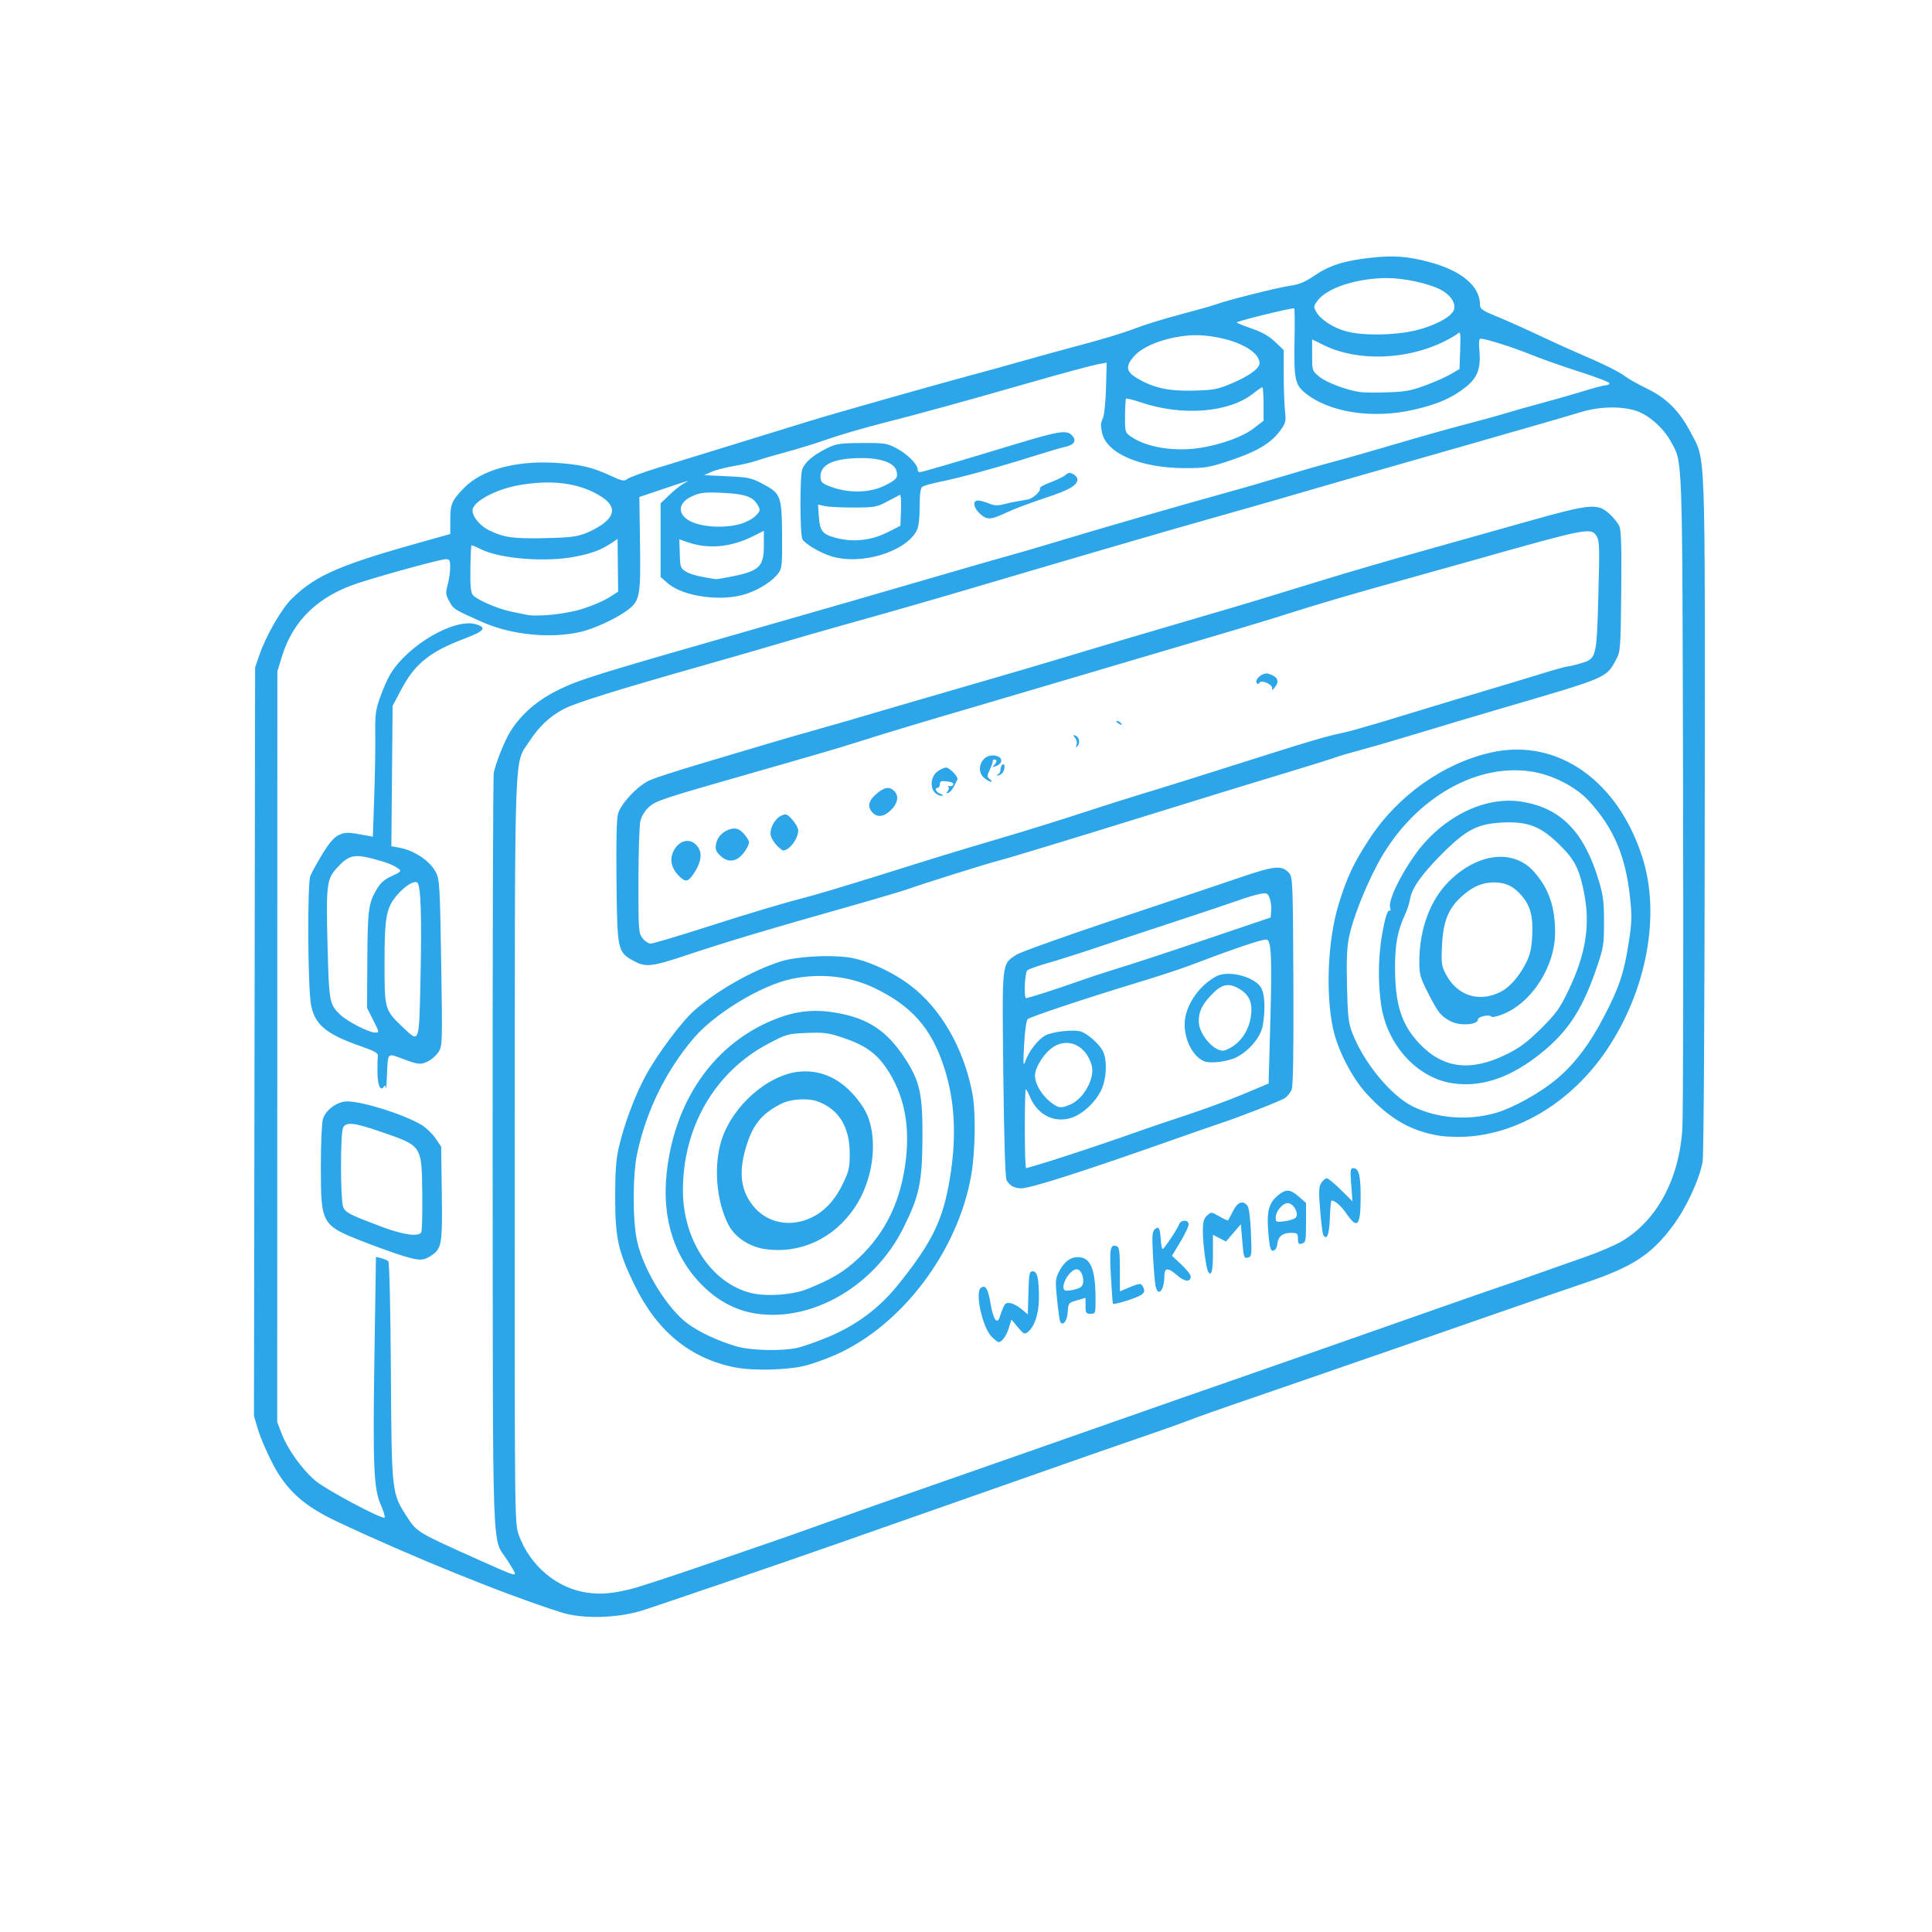 <?xml version="1.0" encoding="UTF-8" standalone="no"?>
<!-- Created with Inkscape (http://www.inkscape.org/) -->

<svg
   width="166.911mm"
   height="166.911mm"
   viewBox="0 0 166.911 166.911"
   version="1.1"
   id="svg1"
   xml:space="preserve"
   sodipodi:docname="walkman.svg"
   inkscape:version="1.3.2 (091e20ef0f, 2023-11-25)"
   xmlns:inkscape="http://www.inkscape.org/namespaces/inkscape"
   xmlns:sodipodi="http://sodipodi.sourceforge.net/DTD/sodipodi-0.dtd"
   xmlns="http://www.w3.org/2000/svg"
   xmlns:svg="http://www.w3.org/2000/svg"><sodipodi:namedview
     id="namedview1"
     pagecolor="#ffffff"
     bordercolor="#000000"
     borderopacity="0.25"
     inkscape:showpageshadow="2"
     inkscape:pageopacity="0.0"
     inkscape:pagecheckerboard="0"
     inkscape:deskcolor="#d1d1d1"
     inkscape:document-units="mm"
     inkscape:zoom="0.53589645"
     inkscape:cx="356.41214"
     inkscape:cy="399.33088"
     inkscape:window-width="1920"
     inkscape:window-height="1008"
     inkscape:window-x="0"
     inkscape:window-y="35"
     inkscape:window-maximized="1"
     inkscape:current-layer="layer1" /><defs
     id="defs1" /><g
     inkscape:label="Layer 1"
     inkscape:groupmode="layer"
     id="layer1"
     transform="translate(-20.298,-40.6)"><path
       style="fill:#2da5e9;stroke-width:0.661;fill-opacity:1"
       d="m 68.812,179.907 c -4.904,-1.552 -12.984,-4.827 -19.488,-7.899 -2.763,-1.305 -4.263,-2.658 -5.447,-4.912 -0.497,-0.945 -1.068,-2.27 -1.271,-2.942 l -0.368,-1.223 0.05,-32.334 0.05,-32.334 0.372,-1.085 c 0.577,-1.682 1.942,-4.039 2.835,-4.894 2.127,-2.038 4.12,-2.891 11.688,-5.001 l 1.966,-0.548 V 85.538 c 0,-1.399 0.12,-1.679 1.196,-2.791 1.493,-1.543 4.427,-2.357 7.8,-2.166 2.174,0.124 3.276,0.378 4.871,1.125 0.977,0.457 1.14,0.488 1.439,0.269 0.185,-0.136 1.32,-0.552 2.521,-0.926 2.187,-0.68 9.756,-3.013 13.371,-4.121 2.09,-0.641 11.393,-3.277 14.07,-3.986 0.913,-0.242 2.801,-0.764 4.195,-1.16 1.394,-0.396 3.832,-1.065 5.418,-1.487 1.586,-0.422 3.501,-1.012 4.255,-1.31 0.754,-0.299 2.524,-0.846 3.933,-1.217 1.409,-0.371 2.771,-0.755 3.027,-0.854 0.888,-0.342 5.307,-1.457 6.395,-1.614 0.838,-0.121 1.34,-0.326 2.149,-0.878 1.31,-0.894 2.585,-1.3 4.881,-1.552 1.987,-0.219 3.15,-0.134 5.039,0.365 2.808,0.743 4.403,2.085 4.403,3.704 0,0.35 0.212,0.498 1.442,1 0.793,0.324 2.386,1.035 3.539,1.58 1.154,0.544 2.609,1.208 3.233,1.475 2.344,1 3.772,1.699 4.308,2.108 0.305,0.232 1.157,0.713 1.895,1.068 1.685,0.811 2.82,1.945 3.766,3.763 1.33,2.556 1.252,0.468 1.23,33.04 -0.012,17.333 -0.087,29.491 -0.184,30.005 -0.295,1.557 -1.396,3.933 -2.538,5.478 -1.888,2.554 -3.515,3.606 -7.777,5.031 -1.105,0.37 -4.527,1.549 -7.603,2.62 -3.076,1.071 -6.576,2.289 -7.778,2.705 -6.302,2.184 -11.767,4.071 -14.419,4.978 -1.634,0.559 -3.522,1.23 -4.195,1.491 -0.673,0.261 -2.443,0.892 -3.933,1.402 -1.49,0.51 -4.046,1.396 -5.68,1.97 -3.919,1.375 -16.693,5.857 -20.449,7.176 -5.378,1.888 -15.781,5.45 -17.255,5.909 -2.152,0.67 -5.14,0.743 -6.952,0.169 z m 6.03,-2.039 c 0.673,-0.167 3.426,-1.064 6.117,-1.994 2.692,-0.93 5.326,-1.834 5.855,-2.01 0.529,-0.176 2.102,-0.73 3.496,-1.231 2.891,-1.039 8.183,-2.903 12.409,-4.369 1.586,-0.55 3.552,-1.238 4.369,-1.527 1.65,-0.585 12.78,-4.486 15.381,-5.391 0.913,-0.318 2.801,-0.974 4.195,-1.458 4.375,-1.519 10.716,-3.739 16.517,-5.782 3.076,-1.084 6.183,-2.166 6.904,-2.406 0.721,-0.239 2.137,-0.732 3.146,-1.094 1.009,-0.362 2.795,-0.99 3.968,-1.396 1.173,-0.405 2.618,-1.023 3.21,-1.373 3.033,-1.793 4.96,-5.375 5.232,-9.727 0.072,-1.154 0.1,-14.328 0.063,-29.276 -0.074,-29.634 -0.023,-28.189 -1.065,-30.103 -0.649,-1.192 -1.968,-2.338 -3.067,-2.665 -1.351,-0.401 -3.193,-0.338 -4.792,0.164 -0.75,0.235 -5.099,1.493 -9.666,2.796 -9.219,2.629 -12.917,3.692 -15.905,4.57 -1.105,0.325 -3.662,1.055 -5.68,1.623 -2.019,0.568 -5.322,1.516 -7.341,2.108 -2.019,0.592 -4.771,1.396 -6.117,1.787 -1.346,0.391 -4.295,1.259 -6.554,1.93 -4.36,1.294 -7.72,2.26 -12.409,3.569 -1.586,0.443 -4.024,1.145 -5.418,1.56 -1.394,0.415 -4.343,1.268 -6.554,1.894 -7.576,2.148 -11.162,3.268 -12.149,3.794 -1.215,0.647 -2.129,1.512 -2.975,2.816 -1.316,2.026 -1.229,-0.438 -1.243,35.419 -0.012,31.922 -0.011,32.104 0.345,33.101 0.953,2.667 3.313,4.65 5.955,5.003 1.182,0.158 2.152,0.073 3.775,-0.33 z m 9.027,-19.123 c -3.903,-0.744 -6.802,-3.109 -8.765,-7.152 -1.404,-2.891 -1.657,-4.041 -1.659,-7.54 -0.001,-2.289 0.073,-3.292 0.324,-4.369 0.467,-2.002 1.396,-4.476 2.31,-6.153 1.02,-1.871 3.09,-4.649 4.191,-5.622 1.957,-1.731 5.043,-3.481 7.505,-4.256 1.318,-0.415 4.145,-0.58 5.833,-0.341 1.544,0.219 3.803,1.244 5.353,2.429 2.65,2.027 4.599,5.425 5.343,9.319 0.304,1.589 0.257,5.009 -0.097,7.053 -1.14,6.588 -6.013,13.034 -11.751,15.544 -0.79,0.346 -1.927,0.755 -2.526,0.911 -1.514,0.392 -4.477,0.479 -6.061,0.177 z m 5.252,-1.688 c 0.509,-0.106 1.752,-0.54 2.761,-0.964 2.45,-1.031 4.414,-2.509 6.046,-4.548 2.935,-3.669 3.848,-5.56 4.443,-9.204 0.593,-3.637 0.417,-6.743 -0.548,-9.649 -1.098,-3.305 -2.795,-5.212 -6.007,-6.748 -2.135,-1.021 -4.672,-1.292 -7.159,-0.766 -2.604,0.552 -6.631,2.994 -8.428,5.111 -2.402,2.829 -4.08,6.242 -4.876,9.919 -0.403,1.862 -0.413,5.791 -0.018,7.603 0.538,2.469 2.605,5.842 4.381,7.147 1.011,0.743 2.663,1.512 4.216,1.962 1.222,0.354 3.814,0.422 5.191,0.137 z m -3.503,-2.972 c -1.623,-0.245 -3.104,-0.988 -4.406,-2.209 -2.6,-2.44 -3.754,-5.89 -3.32,-9.926 0.658,-6.116 3.908,-10.908 8.878,-13.093 2.056,-0.904 3.738,-1.122 5.816,-0.753 2.759,0.489 4.37,1.575 5.939,4.002 1.245,1.927 1.487,3.045 1.467,6.793 -0.021,3.862 -0.271,5.033 -1.678,7.84 -2.494,4.976 -7.854,8.078 -12.696,7.347 z m 4.429,-2.123 c 2.137,-0.863 3.144,-1.467 4.4,-2.64 2.384,-2.226 3.718,-5.02 4.121,-8.627 0.341,-3.056 -0.205,-5.596 -1.676,-7.791 -0.884,-1.319 -1.898,-2.03 -3.799,-2.663 -1.243,-0.414 -1.625,-0.464 -3.106,-0.402 -1.629,0.067 -1.746,0.1 -3.33,0.937 -4.597,2.429 -7.359,7.183 -7.359,12.668 0,4.264 2.456,7.988 5.835,8.85 1.336,0.341 3.631,0.186 4.914,-0.333 z m -3.609,-3.442 c -1.379,-0.189 -2.645,-1.021 -3.207,-2.108 -1.052,-2.035 -1.302,-5.107 -0.595,-7.322 0.947,-2.969 4.024,-5.662 6.751,-5.91 2.121,-0.192 4.006,0.855 5.443,3.025 1.417,2.14 1.102,6.063 -0.702,8.736 -1.79,2.652 -4.667,3.992 -7.689,3.578 z m 3.954,-2.725 c 1.167,-0.552 2.068,-1.536 2.777,-3.032 0.477,-1.007 0.547,-1.34 0.539,-2.556 -0.015,-2.266 -0.946,-3.769 -2.755,-4.447 -0.83,-0.311 -2.329,-0.223 -3.142,0.185 -1.751,0.879 -2.548,1.893 -3.125,3.975 -0.562,2.025 -0.376,3.487 0.605,4.77 1.191,1.557 3.216,1.996 5.101,1.105 z m 15.583,10.293 c -0.794,-0.794 -1.461,-3.79 -0.94,-4.222 0.389,-0.323 0.637,0.085 0.846,1.389 0.097,0.61 0.282,1.216 0.411,1.346 0.195,0.198 0.269,0.127 0.45,-0.437 0.119,-0.37 0.288,-0.764 0.375,-0.874 0.216,-0.274 0.826,-0.094 1.456,0.429 l 0.524,0.435 0.05,-1.861 c 0.045,-1.673 0.082,-1.861 0.371,-1.861 0.399,0 0.542,0.624 0.536,2.338 -0.004,1.312 -0.366,2.417 -0.951,2.901 -0.283,0.234 -0.362,0.197 -0.87,-0.407 l -0.558,-0.665 -0.211,0.705 c -0.205,0.684 -0.606,1.245 -0.89,1.245 -0.076,0 -0.346,-0.208 -0.6,-0.461 z m 5.924,-1.278 c -0.051,-0.083 -0.174,-0.943 -0.274,-1.91 -0.167,-1.625 -0.154,-1.812 0.173,-2.452 0.419,-0.821 0.96,-1.24 1.601,-1.24 1.108,0 1.531,0.97 1.546,3.539 0.007,1.33 -2e-4,1.355 -0.429,1.355 -0.392,0 -0.437,-0.071 -0.437,-0.688 v -0.688 l -0.743,0.214 c -0.723,0.209 -0.744,0.235 -0.795,1.022 -0.049,0.756 -0.406,1.228 -0.641,0.847 z m 1.786,-3.026 c 0.414,-0.325 0.126,-1.527 -0.367,-1.527 -0.595,0 -1.429,1.423 -1.055,1.798 0.141,0.141 1.14,-0.05 1.421,-0.271 z m 2.766,1.457 c -0.032,-0.055 -0.114,-1.153 -0.183,-2.439 -0.129,-2.399 -0.053,-2.751 0.548,-2.52 0.176,0.068 0.234,0.562 0.234,1.984 v 1.894 l 0.889,-0.369 c 0.751,-0.312 0.913,-0.331 1.046,-0.121 0.371,0.587 0.17,0.803 -1.157,1.239 -0.726,0.238 -1.345,0.388 -1.377,0.333 z m 3.679,-1.542 c -0.059,-0.264 -0.157,-1.425 -0.22,-2.58 -0.096,-1.778 -0.072,-2.134 0.158,-2.324 0.347,-0.288 0.446,-0.114 0.512,0.896 0.029,0.45 0.101,0.818 0.159,0.818 0.128,1.7e-4 1.268,-1.708 1.429,-2.141 0.154,-0.413 0.824,-0.404 0.824,0.011 0,0.174 -0.325,0.855 -0.722,1.514 l -0.722,1.197 0.809,0.754 c 0.445,0.415 0.809,0.876 0.809,1.026 0,0.513 -0.514,0.481 -1.142,-0.07 -0.81,-0.711 -1.13,-0.704 -1.133,0.025 -0.006,1.268 -0.539,1.881 -0.762,0.874 z m 4.542,-1.236 c -0.174,-0.281 -0.453,-2.407 -0.455,-3.456 -9.3e-4,-0.858 0.069,-1.129 0.362,-1.394 0.357,-0.323 0.376,-0.321 1.064,0.074 0.385,0.222 0.723,0.377 0.751,0.345 0.028,-0.032 0.219,-0.392 0.425,-0.8 0.396,-0.786 0.846,-0.958 1.245,-0.476 0.139,0.167 0.253,1.04 0.306,2.333 0.081,1.964 0.068,2.071 -0.268,2.159 -0.328,0.086 -0.363,-0.016 -0.478,-1.396 l -0.124,-1.489 -0.644,0.748 -0.644,0.748 -0.562,-0.291 -0.562,-0.291 v 1.665 c 0,1.477 -0.137,1.975 -0.418,1.521 z m 5.25,-2.845 c -0.242,-2.317 -0.07,-3.074 0.868,-3.812 0.632,-0.497 0.996,-0.46 1.722,0.177 l 0.618,0.542 v 1.709 c 0,1.562 -0.03,1.717 -0.35,1.801 -0.29,0.076 -0.35,0.006 -0.35,-0.417 0,-0.458 -0.056,-0.508 -0.578,-0.508 -0.748,0 -1.134,0.308 -1.202,0.96 -0.033,0.311 -0.168,0.544 -0.335,0.576 -0.223,0.042 -0.303,-0.166 -0.393,-1.029 z m 2.299,-1.81 c 0.304,-0.284 -0.05,-1.091 -0.55,-1.25 -0.442,-0.14 -1.163,0.626 -1.163,1.236 0,0.381 0.054,0.404 0.743,0.319 0.409,-0.051 0.845,-0.188 0.97,-0.305 z m 2.401,1.49 c -0.062,-0.1 -0.184,-1.066 -0.272,-2.146 -0.133,-1.638 -0.116,-2.03 0.101,-2.361 0.143,-0.218 0.354,-0.397 0.47,-0.397 0.115,0 0.663,0.449 1.217,0.997 l 1.007,0.997 -0.111,-1.434 c -0.096,-1.248 -0.074,-1.434 0.171,-1.434 0.481,0 0.644,0.611 0.644,2.421 0,2.577 -0.265,2.905 -1.222,1.514 -0.469,-0.682 -0.988,-1.139 -1.294,-1.139 -0.051,0 -0.115,0.682 -0.143,1.515 -0.047,1.42 -0.259,1.967 -0.568,1.467 z m -26.877,-4.219 c -0.167,-0.097 -0.386,-0.33 -0.486,-0.518 -0.116,-0.217 -0.218,-3.55 -0.281,-9.145 -0.11,-9.85 -0.148,-9.497 1.12,-10.327 0.358,-0.234 4.19,-1.606 8.516,-3.049 4.326,-1.443 9.16,-3.065 10.743,-3.606 3.083,-1.053 3.676,-1.11 4.308,-0.412 0.313,0.346 0.332,0.82 0.371,9.304 0.028,6.112 -0.019,9.088 -0.149,9.411 -0.104,0.26 -0.368,0.589 -0.586,0.731 -0.375,0.246 -3.919,1.635 -5.424,2.126 -0.385,0.125 -2.508,0.865 -4.719,1.643 -7.734,2.721 -11.893,4.043 -12.672,4.028 -0.24,-0.005 -0.574,-0.088 -0.741,-0.186 z m 3.34,-2.193 c 1.955,-0.608 5.882,-1.931 7.887,-2.656 0.529,-0.191 2.22,-0.762 3.758,-1.268 1.538,-0.506 3.78,-1.332 4.981,-1.836 l 2.185,-0.916 0.148,-5.289 c 0.158,-5.661 0.086,-7.153 -0.346,-7.153 -0.468,0 -2.883,0.82 -6.706,2.276 -0.721,0.275 -2.648,0.905 -4.282,1.401 -4.675,1.419 -9.419,2.999 -9.635,3.21 -0.11,0.107 -0.243,1.081 -0.301,2.202 -0.092,1.779 -0.078,1.938 0.123,1.382 0.312,-0.862 1.114,-1.873 1.743,-2.198 0.601,-0.311 2.319,-0.507 2.983,-0.34 0.568,0.143 1.619,1.058 1.95,1.698 0.409,0.791 0.325,2.474 -0.172,3.456 -0.474,0.936 -1.436,1.864 -2.309,2.229 -1.539,0.643 -3.123,-0.075 -3.814,-1.728 -0.15,-0.359 -0.311,-0.653 -0.358,-0.653 -0.047,0 -0.085,1.534 -0.085,3.408 0,1.875 0.049,3.408 0.109,3.408 0.06,0 1.024,-0.285 2.141,-0.632 z m 13.218,-8.612 c -0.947,-0.42 -1.66,-1.786 -1.66,-3.178 0,-1.528 1.186,-3.325 2.741,-4.153 1.011,-0.538 3.222,0.007 3.837,0.946 0.345,0.527 0.417,1.849 0.178,3.283 -0.165,0.991 -1.153,2.194 -2.27,2.764 -0.768,0.392 -2.293,0.575 -2.826,0.338 z m 2.429,-1.231 c 1.034,-0.639 1.678,-1.886 1.678,-3.247 0,-0.878 -0.419,-1.485 -1.321,-1.913 -0.8,-0.379 -1.382,-0.172 -2.268,0.809 -0.722,0.799 -0.955,1.33 -0.955,2.17 0,1.028 1.206,2.487 2.077,2.512 0.133,0.004 0.488,-0.145 0.789,-0.331 z m -13.989,4.992 c 1.192,-0.498 2.181,-2.313 1.863,-3.42 -0.476,-1.66 -1.964,-2.388 -3.263,-1.596 -0.784,0.478 -1.636,1.781 -1.628,2.491 0.008,0.815 0.657,1.838 1.562,2.465 0.523,0.362 0.721,0.37 1.465,0.059 z m -2.266,-9.647 c 0.78,-0.247 2.086,-0.687 2.903,-0.979 0.817,-0.291 2.115,-0.723 2.884,-0.96 2.23,-0.686 4.231,-1.343 9.176,-3.016 l 4.632,-1.567 0.052,-0.588 c 0.029,-0.323 -0.032,-0.808 -0.134,-1.078 -0.171,-0.451 -0.238,-0.48 -0.839,-0.371 -0.359,0.066 -1.203,0.317 -1.876,0.559 -0.673,0.242 -3.111,1.06 -5.418,1.817 -2.307,0.757 -5.374,1.774 -6.816,2.259 -1.442,0.485 -3.33,1.084 -4.195,1.331 -0.865,0.247 -1.671,0.53 -1.791,0.63 -0.223,0.185 -0.322,2.411 -0.107,2.411 0.062,0 0.75,-0.202 1.529,-0.449 z m 34.255,12.345 c -2.529,-0.402 -4.354,-1.448 -6.377,-3.652 -1.248,-1.359 -2.476,-3.737 -2.88,-5.572 -0.672,-3.056 -0.468,-7.731 0.47,-10.778 0.723,-2.349 1.272,-3.52 2.633,-5.615 2.456,-3.781 6.464,-6.618 10.632,-7.525 5.647,-1.228 10.889,2.454 12.993,9.125 1.565,4.963 0.361,11.438 -3.079,16.566 -2.976,4.436 -7.566,7.269 -12.186,7.52 -0.721,0.039 -1.713,0.007 -2.205,-0.071 z m 4.68,-1.952 c 1.539,-0.415 3.997,-1.783 5.478,-3.049 1.501,-1.282 2.78,-2.99 3.997,-5.332 1.315,-2.533 1.723,-3.766 2.135,-6.454 0.259,-1.687 0.272,-2.222 0.094,-3.862 -0.385,-3.552 -1.412,-5.952 -3.547,-8.287 -1.132,-1.238 -3.165,-2.273 -5.008,-2.549 -4.948,-0.741 -10.391,2.57 -13.294,8.087 -1.092,2.075 -2.082,4.607 -2.413,6.172 -0.192,0.909 -0.24,2.011 -0.185,4.282 0.064,2.675 0.124,3.189 0.479,4.101 0.984,2.53 3.312,5.355 5.179,6.285 2.079,1.035 4.675,1.257 7.085,0.607 z m -3.659,-2.598 c -3.084,-0.479 -5.689,-3.391 -6.15,-6.878 -0.327,-2.468 -0.197,-4.991 0.377,-7.319 0.111,-0.452 0.276,-0.776 0.365,-0.721 0.092,0.057 0.115,-0.049 0.054,-0.243 -0.184,-0.579 0.785,-2.656 2.116,-4.537 2.308,-3.262 6.014,-5.127 9.202,-4.631 3.409,0.531 5.416,2.569 6.694,6.795 0.392,1.297 0.464,1.862 0.462,3.633 -0.002,2 -0.035,2.193 -0.718,4.165 -1.255,3.623 -2.593,5.552 -5.222,7.529 -2.444,1.838 -4.829,2.571 -7.179,2.206 z m 4.68,-2.488 c 1.171,-0.578 1.805,-1.05 2.992,-2.228 1.315,-1.304 1.619,-1.728 2.389,-3.33 1.462,-3.043 1.875,-5.541 1.363,-8.256 -0.414,-2.196 -0.811,-2.988 -2.169,-4.322 -1.598,-1.57 -2.713,-2.002 -4.895,-1.898 -2.15,0.103 -3.136,0.609 -5.197,2.668 -1.778,1.777 -2.643,2.992 -2.793,3.924 -0.056,0.347 -0.247,0.945 -0.425,1.329 -0.66,1.427 -0.878,2.559 -0.878,4.567 0,3.23 0.555,4.971 2.108,6.613 2.034,2.151 4.432,2.449 7.505,0.931 z m -4.806,-2.862 c -0.843,-0.44 -1.074,-0.725 -1.914,-2.365 -0.718,-1.403 -0.796,-1.672 -0.796,-2.766 0,-2.835 0.945,-5.376 2.604,-6.999 2.521,-2.467 5.605,-2.774 7.356,-0.733 1.234,1.438 1.75,2.93 1.771,5.111 0.028,3.015 -2.047,6.229 -4.642,7.191 -0.434,0.161 -0.826,0.231 -0.872,0.157 -0.134,-0.217 -1.148,-0.003 -1.148,0.242 0,0.476 -1.552,0.583 -2.359,0.162 z m 4.298,-2.534 c 0.79,-0.397 1.597,-1.308 2.198,-2.484 0.356,-0.695 0.485,-1.243 0.543,-2.309 0.093,-1.691 -0.126,-2.583 -0.847,-3.456 -0.705,-0.853 -1.428,-1.216 -2.423,-1.216 -1.053,0 -1.914,0.377 -2.866,1.254 -1.123,1.035 -1.563,2.161 -1.655,4.232 -0.07,1.568 -0.042,1.748 0.386,2.534 0.973,1.786 2.836,2.363 4.664,1.445 z m -74.82,-2.651 c -1.458,-0.781 -1.48,-0.875 -1.546,-6.861 -0.039,-3.488 0.007,-5.46 0.135,-5.889 0.277,-0.927 1.75,-2.466 2.786,-2.911 0.473,-0.203 2.343,-0.81 4.155,-1.348 1.812,-0.538 4.356,-1.296 5.654,-1.685 1.298,-0.389 3.146,-0.924 4.107,-1.19 1.582,-0.438 3.473,-0.987 7.516,-2.181 0.769,-0.227 3.758,-1.096 6.642,-1.93 2.884,-0.834 6.109,-1.781 7.166,-2.104 2.425,-0.74 9.468,-2.828 13.021,-3.86 2.846,-0.827 4.386,-1.292 9.962,-3.01 1.875,-0.578 5.65,-1.679 8.389,-2.449 2.74,-0.769 6.953,-1.953 9.362,-2.632 5.238,-1.475 5.863,-1.531 6.872,-0.62 0.374,0.337 0.771,0.836 0.884,1.109 0.145,0.351 0.19,1.989 0.152,5.635 -0.051,4.878 -0.073,5.175 -0.431,5.839 -0.875,1.621 -0.682,1.539 -9.76,4.194 -2.403,0.703 -5.707,1.688 -7.341,2.189 -1.634,0.501 -3.797,1.131 -4.806,1.4 -1.009,0.269 -2.071,0.58 -2.36,0.692 -0.288,0.112 -1.822,0.594 -3.408,1.071 -3.253,0.979 -7.374,2.244 -13.021,3.999 -6.26,1.946 -11.83,3.637 -12.671,3.849 -0.951,0.239 -6.549,1.996 -7.798,2.447 -0.492,0.178 -3.166,0.965 -5.943,1.749 -6.176,1.745 -9.887,2.859 -13.049,3.916 -3.148,1.053 -3.665,1.117 -4.669,0.58 z m 6.07,-2.91 c 4.367,-1.393 6.418,-2.004 9.134,-2.724 0.817,-0.217 3.168,-0.92 5.224,-1.563 2.056,-0.643 4.612,-1.442 5.68,-1.775 1.068,-0.333 3.539,-1.075 5.49,-1.648 1.952,-0.573 5.098,-1.549 6.991,-2.169 1.894,-0.62 4.269,-1.374 5.278,-1.676 1.819,-0.544 4.461,-1.372 11.71,-3.671 2.067,-0.655 4.19,-1.284 4.719,-1.397 1.605,-0.343 2.542,-0.606 6.816,-1.914 2.259,-0.691 5.169,-1.569 6.467,-1.95 1.298,-0.382 3.362,-1.005 4.587,-1.385 1.225,-0.38 2.331,-0.691 2.459,-0.691 0.127,0 0.639,-0.121 1.136,-0.269 1.359,-0.404 1.37,-0.448 1.52,-5.89 0.115,-4.181 0.098,-4.72 -0.159,-5.112 -0.487,-0.744 -0.813,-0.68 -10.592,2.085 -2.163,0.612 -5.82,1.636 -8.127,2.276 -2.307,0.64 -5.571,1.603 -7.253,2.139 -1.682,0.537 -4.868,1.506 -7.079,2.153 -2.211,0.648 -6.969,2.053 -10.574,3.123 -3.605,1.07 -8.049,2.381 -9.875,2.915 -4.479,1.308 -7.621,2.253 -10.137,3.05 -1.966,0.622 -3.562,1.091 -9.482,2.781 -7.57,2.162 -8.16,2.358 -8.748,2.894 -0.355,0.324 -0.639,0.796 -0.739,1.226 -0.089,0.385 -0.163,2.714 -0.166,5.176 -0.004,4.268 0.013,4.498 0.358,4.938 0.199,0.253 0.513,0.461 0.698,0.461 0.185,0 2.283,-0.621 4.663,-1.38 z m -2.279,-4.525 c -0.614,-0.641 -0.76,-1.41 -0.401,-2.105 0.527,-1.018 1.561,-1.157 2.132,-0.287 0.357,0.544 0.227,1.311 -0.375,2.221 -0.52,0.786 -0.74,0.814 -1.356,0.171 z m 3.607,-1.709 c -0.362,-0.362 -0.428,-0.556 -0.341,-1.005 0.119,-0.618 0.62,-1.115 1.292,-1.284 0.508,-0.127 0.844,0.045 1.314,0.675 0.281,0.376 0.299,0.51 0.118,0.86 -0.649,1.257 -1.584,1.552 -2.383,0.753 z m 4.92,-0.847 c -0.232,-0.232 -0.471,-0.617 -0.531,-0.855 -0.143,-0.568 0.333,-1.476 0.91,-1.739 0.406,-0.185 0.497,-0.15 0.953,0.36 0.277,0.31 0.504,0.724 0.504,0.92 0,0.715 -0.769,1.736 -1.307,1.736 -0.059,0 -0.297,-0.19 -0.529,-0.422 z m 8.243,-2.869 c -0.449,-0.496 -0.346,-0.993 0.329,-1.585 0.686,-0.602 1.142,-0.68 1.554,-0.268 0.426,0.426 0.326,1.045 -0.263,1.634 -0.609,0.609 -1.195,0.688 -1.62,0.218 z m 5.404,-1.703 c -0.447,-0.447 -0.35,-1.389 0.186,-1.81 0.253,-0.199 0.602,-0.362 0.774,-0.362 0.307,0 1.081,0.807 0.983,1.026 -0.315,0.704 -0.564,1.07 -0.781,1.154 -0.205,0.079 -0.219,0.048 -0.064,-0.138 0.109,-0.131 0.14,-0.297 0.068,-0.368 -0.071,-0.071 -0.021,-0.103 0.111,-0.071 0.132,0.032 0.273,-0.031 0.314,-0.14 0.043,-0.117 -0.18,-0.228 -0.546,-0.271 -0.507,-0.059 -0.62,-0.015 -0.62,0.242 0,0.173 -0.079,0.314 -0.175,0.314 -0.328,0 -0.176,0.36 0.218,0.519 0.281,0.113 0.31,0.161 0.1,0.169 -0.161,0.006 -0.417,-0.113 -0.568,-0.264 z m 4.267,-1.265 c -0.771,-0.624 -0.29,-1.956 0.707,-1.956 0.863,0 1.041,0.652 0.256,0.941 -0.28,0.103 -0.306,0.085 -0.131,-0.091 0.263,-0.265 0.284,-0.5 0.044,-0.5 -0.096,0 -0.162,0.059 -0.147,0.131 0.015,0.072 -0.099,0.406 -0.253,0.743 -0.258,0.563 -0.257,0.629 0.006,0.83 0.157,0.12 0.201,0.218 0.097,0.218 -0.104,0 -0.365,-0.142 -0.58,-0.316 z m 1.182,-0.324 c 0.12,-0.049 0.218,-0.234 0.218,-0.413 0,-0.179 0.079,-0.373 0.175,-0.433 0.248,-0.153 0.218,0.499 -0.035,0.752 -0.115,0.115 -0.292,0.204 -0.393,0.196 -0.101,-0.007 -0.085,-0.053 0.035,-0.102 z m 6.782,-2.552 c 0.065,-0.171 0.011,-0.437 -0.121,-0.596 -0.203,-0.246 -0.2,-0.276 0.024,-0.202 0.336,0.111 0.442,0.647 0.181,0.906 -0.152,0.151 -0.173,0.124 -0.084,-0.108 z m 3.574,-1.877 c -0.158,-0.102 -0.179,-0.17 -0.054,-0.172 0.114,-9.3e-4 0.257,0.076 0.316,0.172 0.134,0.217 0.074,0.217 -0.262,0 z m 13.331,-2.971 c 0.09,-0.339 -0.922,-0.806 -1.105,-0.51 -0.086,0.139 -0.157,0.142 -0.238,0.011 -0.199,-0.321 0.564,-0.932 0.998,-0.799 0.841,0.258 1.014,0.643 0.548,1.221 -0.178,0.221 -0.249,0.248 -0.203,0.077 z m -65.415,76.434 c 0,-0.065 -0.314,-0.6 -0.697,-1.189 -1.31,-2.011 -1.211,0.809 -1.234,-35.127 -0.011,-17.788 0.033,-32.577 0.098,-32.865 0.223,-0.99 0.971,-2.833 1.461,-3.601 0.938,-1.469 2.286,-2.638 4.048,-3.509 1.886,-0.932 3.101,-1.311 16.948,-5.276 5.527,-1.583 12.252,-3.523 14.944,-4.312 2.692,-0.789 5.838,-1.695 6.991,-2.014 1.154,-0.318 3.12,-0.892 4.369,-1.276 2.846,-0.873 11.516,-3.377 14.419,-4.166 1.202,-0.326 3.364,-0.953 4.806,-1.392 1.442,-0.439 3.487,-1.028 4.544,-1.308 1.057,-0.28 3.514,-0.981 5.459,-1.558 1.945,-0.577 4.58,-1.319 5.855,-1.649 1.275,-0.33 2.87,-0.77 3.542,-0.976 0.673,-0.206 2.089,-0.606 3.146,-0.888 1.057,-0.282 2.678,-0.745 3.602,-1.03 0.924,-0.285 1.809,-0.517 1.966,-0.517 0.158,0 0.286,-0.076 0.286,-0.17 0,-0.093 -1.151,-0.536 -2.559,-0.983 -1.407,-0.447 -3.304,-1.117 -4.216,-1.487 -1.539,-0.626 -3.922,-1.38 -4.362,-1.38 -0.126,0 -0.16,0.34 -0.101,1.005 0.141,1.565 -0.159,2.373 -1.178,3.178 -1.197,0.946 -2.404,1.475 -4.451,1.949 -3.616,0.838 -7.43,0.236 -9.489,-1.497 -0.802,-0.675 -0.913,-1.252 -0.851,-4.417 0.031,-1.562 0.017,-2.84 -0.032,-2.84 -0.463,0 -5.071,1.14 -4.969,1.229 0.074,0.065 0.684,0.307 1.355,0.537 0.837,0.287 1.454,0.642 1.966,1.131 l 0.746,0.713 v 2.102 c 0,1.156 0.049,2.567 0.108,3.135 0.103,0.982 0.078,1.073 -0.488,1.817 -0.785,1.033 -2.002,1.739 -4.323,2.51 -1.723,0.572 -2.087,0.633 -3.816,0.633 -3.833,0 -6.792,-1.26 -7.173,-3.054 -0.143,-0.675 -0.136,-0.783 0.092,-1.33 0.104,-0.248 0.215,-1.414 0.248,-2.589 l 0.059,-2.138 -0.612,0.109 c -0.653,0.117 -3.146,0.788 -6.554,1.765 -5.296,1.518 -8.991,2.534 -11.972,3.294 -1.778,0.453 -3.981,1.092 -4.894,1.419 -0.913,0.327 -2.526,0.828 -3.583,1.113 -1.057,0.285 -2.237,0.63 -2.622,0.767 -0.385,0.137 -1.282,0.348 -1.994,0.468 -0.712,0.12 -1.577,0.345 -1.923,0.501 l -0.628,0.282 2.01,0.097 c 1.863,0.09 2.092,0.141 3.127,0.696 1.497,0.803 1.576,1.021 1.602,4.463 0.019,2.466 -0.014,2.801 -0.317,3.209 -0.496,0.669 -1.567,1.369 -2.703,1.766 -2.103,0.735 -5.515,0.288 -6.867,-0.9 l -0.609,-0.535 v -3.179 -3.179 l 0.743,-0.716 c 0.409,-0.394 0.979,-0.846 1.267,-1.006 0.597,-0.33 0.649,-0.344 -1.923,0.523 l -1.923,0.648 0.058,4.072 c 0.066,4.681 0.004,4.96 -1.316,5.868 -0.949,0.653 -2.669,1.433 -3.723,1.69 -2.614,0.635 -6.058,0.3 -8.621,-0.84 -2.413,-1.073 -2.452,-1.098 -2.823,-1.785 -0.307,-0.569 -0.322,-0.727 -0.131,-1.439 0.118,-0.44 0.214,-1.113 0.214,-1.497 0,-0.596 -0.054,-0.697 -0.375,-0.697 -0.452,0 -5.367,1.342 -7.622,2.081 -3.403,1.116 -5.593,3.23 -6.534,6.308 l -0.401,1.311 -0.006,32.422 -0.006,32.422 0.389,1.021 c 0.496,1.3 1.714,3.01 2.857,4.01 0.883,0.772 5.84,3.419 6.036,3.223 0.055,-0.055 -0.098,-0.558 -0.34,-1.118 -0.612,-1.419 -0.69,-3.313 -0.538,-13.21 l 0.126,-8.195 0.454,0.112 c 0.25,0.062 0.526,0.183 0.615,0.27 0.093,0.091 0.187,4.12 0.222,9.557 0.068,10.589 0.051,10.444 1.454,12.615 0.777,1.203 0.927,1.292 5.94,3.537 3.083,1.381 3.321,1.471 3.321,1.255 z m -9.613,-27.411 c -0.721,-0.22 -2.247,-0.765 -3.392,-1.211 -3.724,-1.452 -3.765,-1.524 -3.769,-6.477 -0.002,-1.923 0.076,-3.78 0.173,-4.129 0.222,-0.799 1.245,-1.553 2.104,-1.549 1.35,0.006 4.833,1.101 6.382,2.006 0.391,0.229 0.942,0.748 1.223,1.154 l 0.512,0.738 0.056,4.014 c 0.06,4.335 -0.008,4.776 -0.822,5.349 -0.729,0.513 -1.076,0.528 -2.468,0.104 z m 1.509,-2.046 c 0.073,-0.117 0.115,-1.584 0.094,-3.258 -0.054,-4.314 0.026,-4.194 -3.624,-5.453 -2.254,-0.777 -2.947,-0.853 -3.216,-0.35 -0.25,0.467 -0.238,6.337 0.014,6.89 0.213,0.468 0.566,0.647 3.301,1.677 1.853,0.698 3.187,0.89 3.432,0.494 z m -3.049,-12.458 c -0.026,-0.233 -0.083,-0.28 -0.172,-0.14 -0.287,0.452 -0.54,-0.081 -0.557,-1.174 -0.01,-0.623 0.005,-1.278 0.033,-1.456 0.041,-0.263 -0.243,-0.426 -1.522,-0.875 -2.947,-1.033 -3.927,-1.851 -4.249,-3.546 -0.286,-1.509 -0.332,-10.495 -0.057,-11.16 0.119,-0.288 0.586,-1.134 1.038,-1.88 0.585,-0.965 0.992,-1.436 1.414,-1.636 0.574,-0.272 0.78,-0.269 2.399,0.037 l 0.544,0.103 0.119,-3.381 c 0.065,-1.859 0.106,-4.285 0.09,-5.391 -0.025,-1.753 0.029,-2.171 0.418,-3.274 0.245,-0.695 0.64,-1.59 0.878,-1.988 1.481,-2.484 5.496,-4.846 7.361,-4.331 1.031,0.285 0.795,0.594 -0.959,1.254 -2.951,1.111 -4.281,2.178 -5.435,4.36 l -0.764,1.444 -0.054,6.064 -0.054,6.064 0.666,0.121 c 1.331,0.241 2.679,1.15 3.189,2.15 0.309,0.605 0.345,1.234 0.45,7.811 0.11,6.914 0.103,7.171 -0.229,7.692 -0.189,0.296 -0.616,0.668 -0.949,0.826 -0.632,0.3 -0.793,0.279 -2.32,-0.298 -1.127,-0.426 -1.117,-0.438 -1.181,1.337 -0.032,0.889 -0.075,1.459 -0.097,1.267 z m 2.991,-9.614 c 0.114,-5.358 0.022,-7.954 -0.288,-8.157 -0.285,-0.186 -1.071,0.304 -1.737,1.082 -0.937,1.095 -1.082,1.876 -1.085,5.852 -0.003,4.009 0.015,4.073 1.534,5.522 1.511,1.441 1.45,1.607 1.576,-4.3 z m -4.082,3.743 -0.537,-1.065 0.02,-3.96 c 0.023,-4.461 0.099,-5.074 0.779,-6.233 0.371,-0.634 0.68,-0.909 1.353,-1.206 0.676,-0.298 0.819,-0.427 0.638,-0.571 -0.467,-0.371 -1.053,-0.605 -2.349,-0.936 -1.586,-0.406 -2.068,-0.274 -3.072,0.838 -0.861,0.955 -0.921,1.472 -0.779,6.827 0.125,4.745 0.162,4.94 1.1,5.831 0.618,0.587 2.46,1.534 2.989,1.537 0.396,0.002 0.395,9.2e-4 -0.142,-1.062 z M 92.107,88.657 c -0.967,-0.302 -2.272,-1.075 -2.484,-1.47 -0.223,-0.416 -0.234,-5.472 -0.014,-6.052 0.23,-0.604 0.935,-1.21 2.073,-1.778 0.854,-0.427 1.122,-0.469 3.059,-0.482 1.983,-0.013 2.182,0.017 3.018,0.458 0.924,0.487 1.814,1.377 1.814,1.813 0,0.137 0.081,0.249 0.179,0.249 0.187,0 2.75,-0.75 8.184,-2.396 3.881,-1.175 4.532,-1.276 4.989,-0.771 0.411,0.454 0.173,0.817 -0.648,0.989 -0.306,0.064 -1.5,0.415 -2.653,0.78 -3.043,0.962 -6.339,1.869 -7.995,2.2 -0.794,0.159 -1.542,0.368 -1.662,0.464 -0.145,0.117 -0.218,0.697 -0.218,1.736 0,1 -0.088,1.73 -0.246,2.032 -0.969,1.863 -4.836,3.028 -7.395,2.228 z m 4.844,-2.059 1.136,-0.575 0.051,-1.37 c 0.028,-0.754 -0.011,-1.342 -0.087,-1.308 -0.076,0.034 -0.571,0.295 -1.1,0.579 -0.896,0.482 -1.092,0.518 -2.884,0.523 -1.057,0.003 -2.188,-0.053 -2.512,-0.125 l -0.589,-0.131 0.076,1.054 c 0.092,1.267 0.314,1.53 1.566,1.847 1.442,0.366 2.99,0.189 4.342,-0.494 z m -0.176,-4.067 c 1,-0.507 1.119,-0.66 0.972,-1.245 -0.171,-0.682 -1.298,-1.106 -2.948,-1.111 -2.41,-0.007 -3.617,0.522 -3.617,1.585 0,0.443 0.104,0.57 0.655,0.8 1.624,0.679 3.563,0.667 4.937,-0.029 z m 8.17,2.439 c -0.559,-0.519 -0.641,-1.129 -0.151,-1.129 0.181,0 0.599,0.113 0.929,0.251 0.46,0.192 0.762,0.209 1.288,0.073 0.378,-0.098 0.924,-0.215 1.212,-0.261 0.288,-0.045 0.699,-0.118 0.913,-0.163 0.437,-0.09 1.13,-0.756 1.002,-0.963 -0.046,-0.074 0.37,-0.304 0.924,-0.511 0.554,-0.207 1.138,-0.494 1.298,-0.639 0.227,-0.205 0.371,-0.22 0.655,-0.068 0.2,0.107 0.364,0.31 0.364,0.451 0,0.521 -0.706,0.926 -2.824,1.621 -1.194,0.392 -2.68,0.953 -3.301,1.247 -1.373,0.649 -1.694,0.662 -2.31,0.09 z m -34.376,8.249 c 0.823,-0.256 1.864,-0.698 2.314,-0.984 l 0.818,-0.519 -0.025,-2.277 -0.025,-2.277 -0.541,0.361 c -0.866,0.578 -1.64,0.871 -3.058,1.157 -2.569,0.518 -6.567,0.205 -8.233,-0.645 -0.402,-0.205 -0.759,-0.345 -0.793,-0.311 -0.034,0.034 -0.075,0.944 -0.091,2.023 -0.021,1.436 0.035,2.04 0.21,2.252 0.339,0.412 2.163,1.205 3.297,1.433 0.529,0.106 1.119,0.229 1.311,0.272 0.921,0.207 3.39,-0.041 4.816,-0.485 z m 13.062,-2.837 c 2.263,-0.462 2.658,-0.852 2.658,-2.624 v -1.301 l -0.838,0.424 c -1.995,1.011 -3.959,1.194 -5.809,0.541 l -0.654,-0.231 0.037,1.25 c 0.035,1.187 0.063,1.266 0.558,1.555 0.427,0.25 1.169,0.435 2.562,0.641 0.076,0.011 0.745,-0.103 1.486,-0.255 z M 70.909,86.667 c 0.529,-0.204 1.256,-0.615 1.617,-0.912 1.093,-0.901 0.803,-1.744 -0.895,-2.601 -1.751,-0.884 -3.935,-1.095 -6.537,-0.631 -1.996,0.356 -3.974,1.433 -3.972,2.164 0.001,0.585 0.67,1.375 1.492,1.761 1.271,0.597 2.044,0.701 4.799,0.643 2.079,-0.043 2.707,-0.12 3.496,-0.425 z M 84.302,85.855 c 0.48,-0.142 1.062,-0.461 1.294,-0.709 0.396,-0.422 0.406,-0.479 0.158,-0.921 -0.402,-0.717 -1.115,-0.961 -3.061,-1.048 -1.506,-0.067 -1.879,-0.026 -2.571,0.28 -1.178,0.521 -1.351,1.428 -0.391,2.057 0.941,0.617 3.099,0.777 4.572,0.34 z m 39.707,-6.564 c 1.837,-0.298 3.641,-0.957 4.578,-1.671 l 0.873,-0.666 v -1.45 c 0,-0.797 -0.048,-1.45 -0.106,-1.45 -0.058,0 -0.415,0.245 -0.793,0.544 -2.085,1.651 -6.098,1.973 -9.664,0.776 -0.679,-0.228 -1.272,-0.379 -1.316,-0.335 -0.045,0.044 -0.084,0.721 -0.087,1.504 -0.006,1.42 -0.005,1.425 0.575,1.818 1.329,0.901 3.764,1.282 5.94,0.929 z m 19.41,-5.387 c 0.804,-0.296 1.801,-0.737 2.216,-0.981 l 0.755,-0.442 0.056,-1.648 c 0.049,-1.454 0.025,-1.621 -0.206,-1.418 -0.144,0.127 -0.655,0.427 -1.136,0.667 -3.262,1.631 -7.539,1.768 -10.443,0.334 l -1.005,-0.496 v 1.356 c 0,1.344 0.006,1.36 0.628,1.874 0.591,0.487 2.303,1.136 3.479,1.319 0.288,0.045 1.35,0.057 2.36,0.028 1.532,-0.045 2.076,-0.142 3.297,-0.592 z M 126.719,73.718 c 1.504,-0.638 2.391,-1.283 2.391,-1.738 0,-1.087 -2.161,-2.164 -4.806,-2.395 -2.189,-0.191 -5.034,0.652 -6.031,1.788 -0.766,0.873 -0.696,1.342 0.289,1.919 1.415,0.829 2.714,1.111 4.868,1.055 1.725,-0.045 2.063,-0.109 3.289,-0.63 z m 15.854,-4.568 c 1.555,-0.365 2.97,-1.09 3.288,-1.684 0.305,-0.57 -0.195,-1.381 -1.149,-1.865 -1.064,-0.539 -3.179,-0.986 -4.626,-0.978 -2.607,0.014 -5.156,0.854 -5.976,1.968 -0.33,0.449 -0.338,0.527 -0.098,0.955 0.374,0.667 1.498,1.392 2.615,1.687 1.445,0.382 4.126,0.345 5.947,-0.083 z"
       id="path1" /></g></svg>
